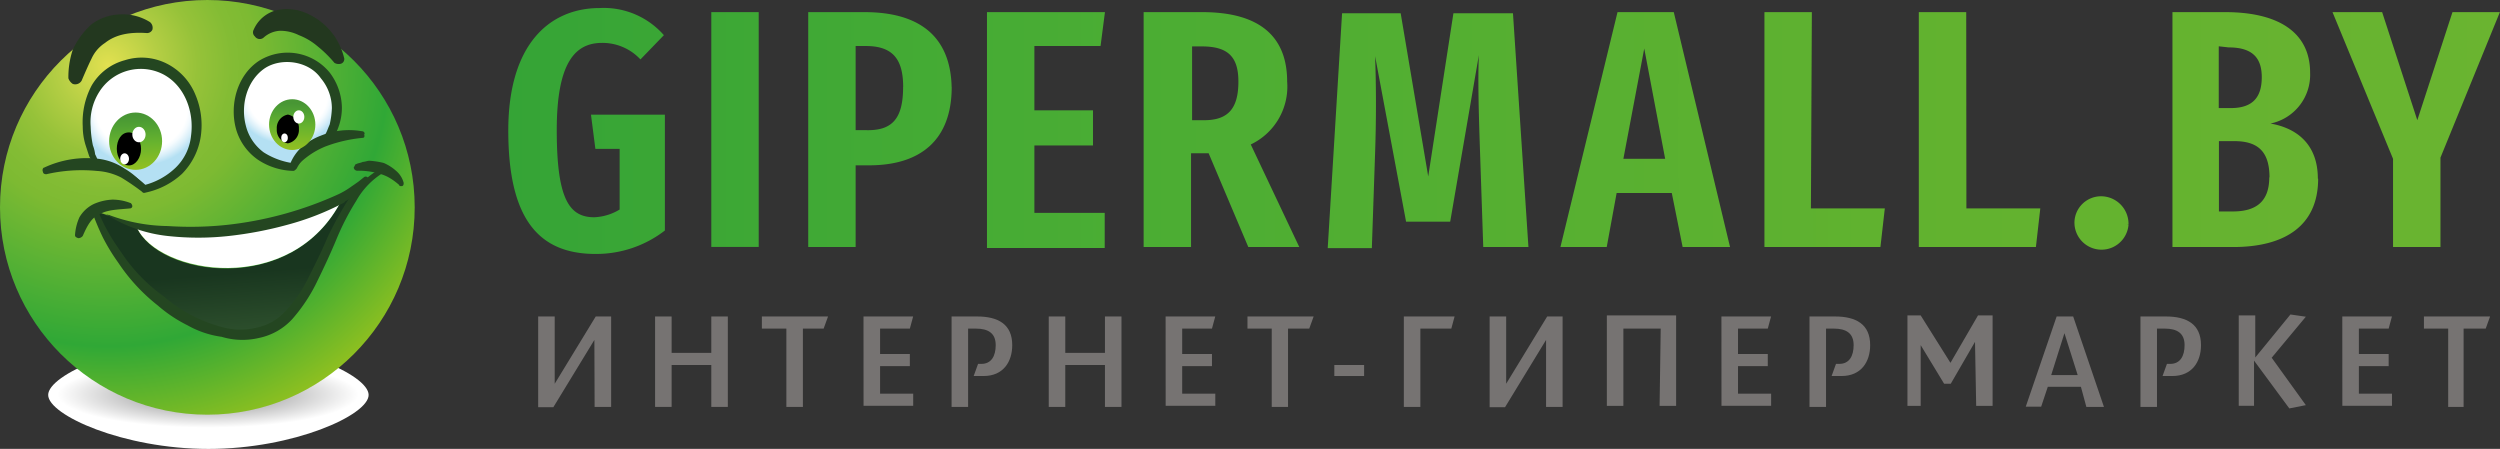 <svg id="Слой_1" data-name="Слой 1" xmlns="http://www.w3.org/2000/svg" xmlns:xlink="http://www.w3.org/1999/xlink" width="150.49mm" height="27.02mm" viewBox="0 0 426.58 76.59"><rect x="0" y="0" width="426.58" height="76.59" fill="#333333" stroke="none"/><defs><style>.cls-1{fill:url(#Безымянный_градиент_9);}.cls-2{fill:url(#Безымянный_градиент_2);}.cls-3{fill:url(#Безымянный_градиент_3);}.cls-4{fill:url(#Безымянный_градиент_7);}.cls-5{fill:#244621;}.cls-6{fill:url(#Безымянный_градиент_5);}.cls-7{fill:#fff;}.cls-8{fill:url(#Безымянный_градиент_8);}.cls-9{fill:url(#Безымянный_градиент_7-2);}.cls-10{fill:url(#Безымянный_градиент_8-2);}.cls-11{fill:#23381f;}.cls-12{fill:#767372;}</style><radialGradient id="Безымянный_градиент_9" cx="37.44" cy="18746.06" r="33.39" gradientTransform="translate(-1.95 -4056.82) scale(1 0.22)" gradientUnits="userSpaceOnUse"><stop offset="0" stop-color="#808081"/><stop offset="0.77" stop-color="#fff"/></radialGradient><linearGradient id="Безымянный_градиент_2" x1="88.7" y1="1938.04" x2="428.53" y2="1938.04" gradientTransform="translate(-1.95 -1915.75)" gradientUnits="userSpaceOnUse"><stop offset="0" stop-color="#35a436"/><stop offset="0.25" stop-color="#47ac34"/><stop offset="0.7" stop-color="#61b22f"/><stop offset="1" stop-color="#6ab430"/></linearGradient><radialGradient id="Безымянный_градиент_3" cx="18.4" cy="967.14" r="66.6" gradientTransform="translate(0 -956)" gradientUnits="userSpaceOnUse"><stop offset="0" stop-color="#e2e151"/><stop offset="0.01" stop-color="#dedf4f"/><stop offset="0.13" stop-color="#b4ce44"/><stop offset="0.23" stop-color="#96c239"/><stop offset="0.32" stop-color="#83bc34"/><stop offset="0.38" stop-color="#7dba32"/><stop offset="0.72" stop-color="#30a836"/><stop offset="1" stop-color="#97c21e"/></radialGradient><radialGradient id="Безымянный_градиент_7" cx="24.16" cy="1079.73" r="10.65" gradientTransform="translate(0 -964.03) scale(1 0.91)" gradientUnits="userSpaceOnUse"><stop offset="0.73" stop-color="#fff"/><stop offset="0.79" stop-color="#f5fbfe"/><stop offset="0.89" stop-color="#d9eff9"/><stop offset="1" stop-color="#b4e0f3"/></radialGradient><linearGradient id="Безымянный_градиент_5" x1="40.47" y1="1002.57" x2="41.37" y2="1013.85" gradientTransform="translate(0 -956)" gradientUnits="userSpaceOnUse"><stop offset="0" stop-color="#19361f"/><stop offset="1" stop-color="#2f522e"/></linearGradient><linearGradient id="Безымянный_градиент_8" x1="22.99" y1="975.78" x2="23.35" y2="985.82" gradientTransform="translate(0 -956)" gradientUnits="userSpaceOnUse"><stop offset="0" stop-color="#489634"/><stop offset="0.17" stop-color="#50a133"/><stop offset="0.46" stop-color="#67b32e"/><stop offset="0.84" stop-color="#8bbe23"/><stop offset="1" stop-color="#98c21d"/></linearGradient><radialGradient id="Безымянный_градиент_7-2" cx="-1377.52" cy="1077.04" r="9.37" gradientTransform="matrix(-1, 0, 0, 0.91, -1328.45, -964.03)" xlink:href="#Безымянный_градиент_7"/><linearGradient id="Безымянный_градиент_8-2" x1="-1378.45" y1="973.62" x2="-1378.14" y2="982.23" gradientTransform="matrix(-1, 0, 0, 1, -1328.45, -956)" xlink:href="#Безымянный_градиент_8"/></defs><title>gipermall</title><g id="Слой_1-2" data-name="Слой 1"><path class="cls-1" d="M35.56,58.18c14.55,0,27.34,5.78,27.34,9.21s-12.79,9.21-27.34,9.21S8.22,70.81,8.22,67.39,21,58.18,35.56,58.18Z"/><path class="cls-2" d="M113.28,6l-4,4.14a8.83,8.83,0,0,0-6.59-2.82C98.22,7.34,95,10.54,95,22.2s2.07,14.87,6.4,14.87a9,9,0,0,0,4.33-1.32V25.4h-4.14l-.75-5.83h12.61V39.33a19.13,19.13,0,0,1-11.85,4c-10,0-14.87-6.4-14.87-21.07s7-20.89,15.62-20.89A13.64,13.64,0,0,1,113.28,6Zm16.18,36.13h-8.09V2.07h8.09Zm32.93-27.28c0,9-5.27,13.36-14.11,13.36H146V42.15h-8.09V2.07h9.6c9.6,0,14.68,4.33,14.87,12.8Zm-8.28,0c0-4.89-1.88-7-6.4-7H146V22.2h1.51c4.52.19,6.59-1.69,6.59-7.34Zm33.68-7H176.5V18.82h10v6h-10V36.32h12v6H168.41V2.07h20.13ZM213,42.15l-6.77-16h-3v16h-8.09V2.07h10c10,0,14.49,4.33,14.49,11.85a10.93,10.93,0,0,1-6.21,10.73l8.28,17.5Zm-1.69-28.23c0-4.14-1.69-6-6.21-6h-1.69V20.51h2.07c4.14,0,5.83-2.07,5.83-6.59ZM260.8,42.15h-7.71l-.56-16.56c-.19-5.83-.38-11.67-.19-16.18l-4.89,28.41h-7.53L234.64,9.6c.19,5.46.19,10.73,0,16.37l-.56,16.37h-7.53L229,2.26h10l4.7,27.85L248,2.26h10.16Zm24.46-9.22h-9.41l-1.69,9.22h-7.9L276,2.07h9.6l9.6,40.08h-8.09Zm-1.13-5.83L280.56,8.28,277,27.1ZM309,35.56h12.61l-.75,6.59H301.07V2.07h8.09Zm26.53,0h12.61l-.75,6.59H327.41V2.07h8.09Zm27.66,2.82a4.62,4.62,0,0,1-9.22-.56,4.54,4.54,0,0,1,4.52-4.33,4.7,4.7,0,0,1,4.7,4.89c-.19-.19-.19,0,0,0Zm32.36-7.9c0,8.28-6,11.67-14.49,11.67H370.69V2.07h9c9,0,14.49,3.39,14.49,10.35a8.49,8.49,0,0,1-6.77,8.66c4.33.75,8.09,3.39,8.09,9.41ZM378.59,7.9V18.44h2.07c3.76,0,5.27-1.88,5.27-5.27s-1.69-5.08-5.65-5.08l-1.69-.19Zm8.66,22.39c0-4.33-1.88-6.21-6-6.21h-2.63v12H381c3.76,0,6.21-1.51,6.21-5.83Zm29.17-3.39V42.15h-8.09V27.1L398,2.07h8.47l6,18.44,6-18.44h8.09Z"/><circle class="cls-3" cx="35.38" cy="35.38" r="35.38"/><path class="cls-4" d="M16.37,28c-4.52-9.41.38-17.69,8.47-17.12C35,11.67,38,29,24.65,32.36,21.45,29.35,18.44,28,16.37,28Z"/><path class="cls-5" d="M16.18,28.41c-.38-.56-.56-1.13-.94-1.69L14.68,25a10.66,10.66,0,0,1-.56-3.39,13.37,13.37,0,0,1,1.51-7,9.32,9.32,0,0,1,5.65-4.33,9.49,9.49,0,0,1,7.15.56,10.27,10.27,0,0,1,4.89,5.27,13.28,13.28,0,0,1,.94,7.15,11.54,11.54,0,0,1-3.2,6.4,13.12,13.12,0,0,1-6.21,3.2c-.19,0-.56,0-.56-.19h0a26.22,26.22,0,0,0-3.58-2.82A7,7,0,0,0,18.63,29c-.38-.19-.75-.19-1.13-.38a4.24,4.24,0,0,1-1.32-.19Zm.56-.75h.94a2.67,2.67,0,0,1,1.13.38,11.51,11.51,0,0,1,2.26.94,15.07,15.07,0,0,1,4,2.82l-.56-.19a12,12,0,0,0,5.46-3,8.82,8.82,0,0,0,2.63-5.46c.56-4.14-1.13-8.66-4.89-10.54a8.37,8.37,0,0,0-10.73,3,9.64,9.64,0,0,0-1.51,6,18.54,18.54,0,0,0,.38,3.2,5.82,5.82,0,0,1,.38,1.51,9.17,9.17,0,0,1,.56,1.32Z"/><g id="_Group_" data-name="&lt;Group&gt;"><path class="cls-6" d="M58.33,34.06h0c-8.47,16.75-31.42,13-35,4.7h0c-1.69-.19-3-1.32-4.52-1.88L16,35.94C18.25,41,23.14,47.79,27.66,51.37h0c5.65,4.7,12.42,7.15,17.69,5.27a11.21,11.21,0,0,0,4-2.63h0C54.94,48.36,57,36.5,62.85,31,61.34,32,59.84,33.12,58.33,34.06Z"/><path class="cls-7" d="M58.33,34.06c-8.47,16.75-31.42,12.8-35,4.7h0C34.06,41.21,49.11,39,58.33,34.06Z"/><path class="cls-5" d="M12.8,40.08a8.86,8.86,0,0,1,.75-3A5.72,5.72,0,0,1,16,34.81a8.86,8.86,0,0,1,3.2-.75,8.52,8.52,0,0,1,3,.56c.19,0,.38.38.38.56a.4.4,0,0,1-.38.38c-1.88.19-3.76.19-5.08.94-1.51.56-2.26,2.07-3,3.76a1,1,0,0,1-.75.38C12.8,40.46,12.8,40.27,12.8,40.08Z"/><path class="cls-5" d="M18.63,36.69a29.33,29.33,0,0,0,10,1.88,58.49,58.49,0,0,0,10-.19,62,62,0,0,0,19.19-5.27l-.56.75h0c0-.38.19-.56.56-.75A14,14,0,0,0,60,31.8L61.15,31l.94-.75h0a.47.47,0,0,1,.75.19.57.57,0,0,1,0,.75l-.94.94c-.38.38-.75.56-1.13.94a15.7,15.7,0,0,1-2.26,1.51l.56-.75h0a1,1,0,0,1-.38.75h0a46.18,46.18,0,0,1-9.6,3.76A64.23,64.23,0,0,1,39,40.27a47.57,47.57,0,0,1-10.35,0,24.34,24.34,0,0,1-10.35-3.58c-.38-.19-.19.38,0,0C18.25,36.5,18.44,36.69,18.63,36.69Z"/><path class="cls-5" d="M16.56,35.56a30.61,30.61,0,0,0,2.07,4.33c.75,1.32,1.69,2.63,2.63,4A28.94,28.94,0,0,0,28,50.62l-.56-.19h0a.69.69,0,0,1,.56.19h0A25.09,25.09,0,0,0,38.2,55.89a11.47,11.47,0,0,0,5.65,0,9,9,0,0,0,4.7-2.63l-.19.56h0a1.9,1.9,0,0,1,.19-.56,22.82,22.82,0,0,0,4.14-6c1.13-2.26,2.26-4.52,3.2-6.77a60.89,60.89,0,0,1,3.76-6.77,15.75,15.75,0,0,1,5.83-5.27.42.42,0,0,1,.38.75,13.18,13.18,0,0,0-5.08,5.08,43.53,43.53,0,0,0-3.39,6.59c-.94,2.26-2.07,4.7-3.2,7a28.39,28.39,0,0,1-4.33,6.59l.19-.56h0a.69.69,0,0,1-.19.56h0a10.62,10.62,0,0,1-5.65,3.2,12.31,12.31,0,0,1-6.4-.19A16.32,16.32,0,0,1,32,55.51a23.91,23.91,0,0,1-5.08-3.39l.56.19h0a.69.69,0,0,1-.56-.19,31.46,31.46,0,0,1-6.77-7.34,33.14,33.14,0,0,1-2.63-4.33,46,46,0,0,1-1.88-4.52c-.19-.19,0-.56.38-.75.19,0,.38,0,.56.38Z"/></g><path class="cls-5" d="M60.78,28c.38-.19.75-.19,1.13-.38.38,0,.75-.19,1.13-.19a13,13,0,0,1,2.45.38,7.77,7.77,0,0,1,2.07,1.32,4,4,0,0,1,1.32,2.07c0,.19,0,.56-.38.56-.19,0-.38,0-.38-.19h0a10.44,10.44,0,0,0-1.51-1.13,6.68,6.68,0,0,0-1.69-.75,12.51,12.51,0,0,0-4-.56h0a.6.6,0,0,1-.56-.56C60.59,28.23,60.59,28,60.78,28Z"/><path class="cls-5" d="M7.53,28.6a17.12,17.12,0,0,1,9.22-1.51,10.2,10.2,0,0,1,4.52,1.69A11.55,11.55,0,0,1,24.84,32a.57.57,0,0,1,0,.75.35.35,0,0,1-.56,0,40.3,40.3,0,0,0-3.58-2.45,10.44,10.44,0,0,0-4.14-1.13,26.89,26.89,0,0,0-8.66.56c-.38,0-.56-.19-.56-.38C7.15,29,7.34,28.6,7.53,28.6Z"/><ellipse class="cls-8" cx="23.14" cy="24.09" rx="4.52" ry="4.89"/><path d="M22,28.23c-1.13,0-2.07-1.32-2.07-2.82s.75-2.82,2.07-2.82c1.13,0,2.07,1.32,2.07,2.82S23.14,28.23,22,28.23Z"/><ellipse class="cls-7" cx="21.26" cy="27.1" rx="0.75" ry="0.94"/><ellipse class="cls-7" cx="23.71" cy="22.96" rx="1.13" ry="1.32"/><path class="cls-9" d="M55.51,24.09c4.52-6.4.38-14.87-7.34-14.3-9.22.56-11.29,17.69,1.88,18.63C51.56,26,52.69,25.21,55.51,24.09Z"/><path class="cls-5" d="M55.13,23.71h0l.56-1.13c.19-.38.38-.94.56-1.32a14.52,14.52,0,0,0,.38-2.82,8,8,0,0,0-1.88-5.08c-2.07-3-6.77-3.58-9.6-1.69-3,2.07-4.14,6.21-3.2,9.78A8.07,8.07,0,0,0,45,26a12.64,12.64,0,0,0,5.27,1.88l-.56.38a12.38,12.38,0,0,1,2.63-2.82A7.63,7.63,0,0,1,54,24.46,1.55,1.55,0,0,1,55.13,23.71Zm.75.56h0a17.48,17.48,0,0,0-1.88.94,3.38,3.38,0,0,0-1.32.94,9.15,9.15,0,0,0-2.07,2.63h0c-.19.19-.38.38-.56.38a11.37,11.37,0,0,1-6-1.88A9.54,9.54,0,0,1,40.27,22c-1.13-4.14.19-9.22,4-11.67a9.27,9.27,0,0,1,12,2.07,10.13,10.13,0,0,1,2.07,6,9.56,9.56,0,0,1-.56,3.2c-.19.56-.38.94-.56,1.51A8.18,8.18,0,0,0,55.89,24.27Z"/><path class="cls-5" d="M61.91,23.52A24.41,24.41,0,0,0,55.51,25a13.86,13.86,0,0,0-5.08,3.58.57.57,0,0,1-.75,0,.69.69,0,0,1-.19-.56,7.88,7.88,0,0,1,2.07-3,11,11,0,0,1,3.2-1.88,12.73,12.73,0,0,1,7-.75c.38,0,.56.38.38.56C62.28,23.33,62.1,23.52,61.91,23.52Z"/><ellipse class="cls-10" cx="49.86" cy="21.26" rx="3.95" ry="4.33"/><path d="M49.11,24.46A2.32,2.32,0,0,0,51,22a2.32,2.32,0,0,0-1.88-2.45A2.32,2.32,0,0,0,47.23,22,2.32,2.32,0,0,0,49.11,24.46Z"/><ellipse class="cls-7" cx="48.55" cy="23.52" rx="0.56" ry="0.75"/><ellipse class="cls-7" cx="50.99" cy="19.95" rx="0.94" ry="1.13"/><path class="cls-11" d="M11.67,13.36a14.74,14.74,0,0,1,.75-4.89,13.57,13.57,0,0,1,3.2-4.33A8.66,8.66,0,0,1,20.7,2.45a8.69,8.69,0,0,1,4.89,1.32A1.25,1.25,0,0,1,26,5.08a1,1,0,0,1-.94.56h0c-2.82-.19-5.27.19-7.15,1.69A6.26,6.26,0,0,0,15.62,10c-.56,1.13-1.13,2.45-1.69,3.76h0a1.26,1.26,0,0,1-1.51.56A1.88,1.88,0,0,1,11.67,13.36Z"/><path class="cls-11" d="M43.28,5.08a5.82,5.82,0,0,1,4.14-3.39,8.28,8.28,0,0,1,5.27.75,11.08,11.08,0,0,1,6,7.34A.83.83,0,0,1,58,10.91a1.41,1.41,0,0,1-.94-.19h0A20,20,0,0,0,54.19,7.9,11,11,0,0,0,51,6a7.17,7.17,0,0,0-3.2-.75A4.52,4.52,0,0,0,45,6.4h0a1,1,0,0,1-1.51-.19A.91.91,0,0,1,43.28,5.08Z"/></g><path class="cls-12" d="M101.42,58l-7,11.48H91.83V54h2.82V65.48l7-11.48h2.63V69.43h-2.82Z"/><path class="cls-12" d="M121.37,62.28h-6.77v7.15h-2.82V54h2.82v6.21h6.77V54h2.82V69.43h-2.82Z"/><path class="cls-12" d="M137,56.07V69.43h-2.82V56.07H130V54h11.29l-.75,2.07Z"/><path class="cls-12" d="M147.34,54h8.47l-.56,2.07h-5.08V60.4h5.08v2.07h-5.08v4.7h5.65v2.07h-8.47Z"/><path class="cls-12" d="M166.72,54c3.58,0,6,1.32,6,4.89,0,2.82-1.51,5.27-4.89,5.27h-1.69l.75-2.07h.56c1.69,0,2.45-1.32,2.45-3.2,0-2.07-1.32-2.82-3.39-2.82h-1.32V69.43h-2.82V54Z"/><path class="cls-12" d="M188.54,62.28h-6.77v7.15h-2.82V54h2.82v6.21h6.77V54h2.82V69.43h-2.82Z"/><path class="cls-12" d="M198.89,54h8.47l-.56,2.07h-5.08V60.4h5.08v2.07h-5.08v4.7h5.65v2.07h-8.47Z"/><path class="cls-12" d="M219.78,56.07V69.43H217V56.07h-4.14V54h11.29l-.75,2.07Z"/><path class="cls-12" d="M227.68,62.28h5.08v1.88h-5.08Z"/><path class="cls-12" d="M242.36,56.07V69.43h-2.82V54h8.66l-.56,2.07Z"/><path class="cls-12" d="M263.81,58l-7,11.48h-2.63V54H257V65.48L264,54h2.63V69.43h-2.82Z"/><path class="cls-12" d="M283.38,56.07H277V69.25h-2.82V53.82H286V69.25h-2.82l.19-13.17Z"/><path class="cls-12" d="M293.73,54h8.47l-.56,2.07h-5.08V60.4h5.08v2.07h-5.08v4.7h5.65v2.07h-8.47Z"/><path class="cls-12" d="M313.11,54c3.58,0,6,1.32,6,4.89,0,2.82-1.51,5.27-4.89,5.27h-1.69l.75-2.07h.56c1.69,0,2.45-1.32,2.45-3.2,0-2.07-1.32-2.82-3.39-2.82h-1.32V69.43h-2.82V54Z"/><path class="cls-12" d="M337,58.33l-4.14,7.15h-1.13l-4-6.59V69.25h-2.26V53.82h2.26l5.08,8.09,4.7-8.09H340V69.25H337.2L337,58.33Z"/><path class="cls-12" d="M355.07,66h-5.65l-1.13,3.39h-2.63L350.93,54h2.82L359,69.43h-3ZM350,64h4.52l-2.26-7.15Z"/><path class="cls-12" d="M369.56,54c3.58,0,6,1.32,6,4.89,0,2.82-1.51,5.27-4.89,5.27H369l.75-2.07h.56c1.69,0,2.45-1.32,2.45-3.2,0-2.07-1.32-2.82-3.39-2.82h-1.32V69.43h-2.82V54Z"/><path class="cls-12" d="M384.61,61.53v7.71H382V53.82h2.82V61l6-7.34,2.63.38-5.83,7,5.83,8.09-2.82.56Z"/><path class="cls-12" d="M399.67,54h8.47l-.56,2.07h-5.08V60.4h5.08v2.07h-5.08v4.7h5.65v2.07h-8.47Z"/><path class="cls-12" d="M420.37,56.07V69.43h-2.63V56.07h-4.14V54h11.29l-.75,2.07Z"/></svg>